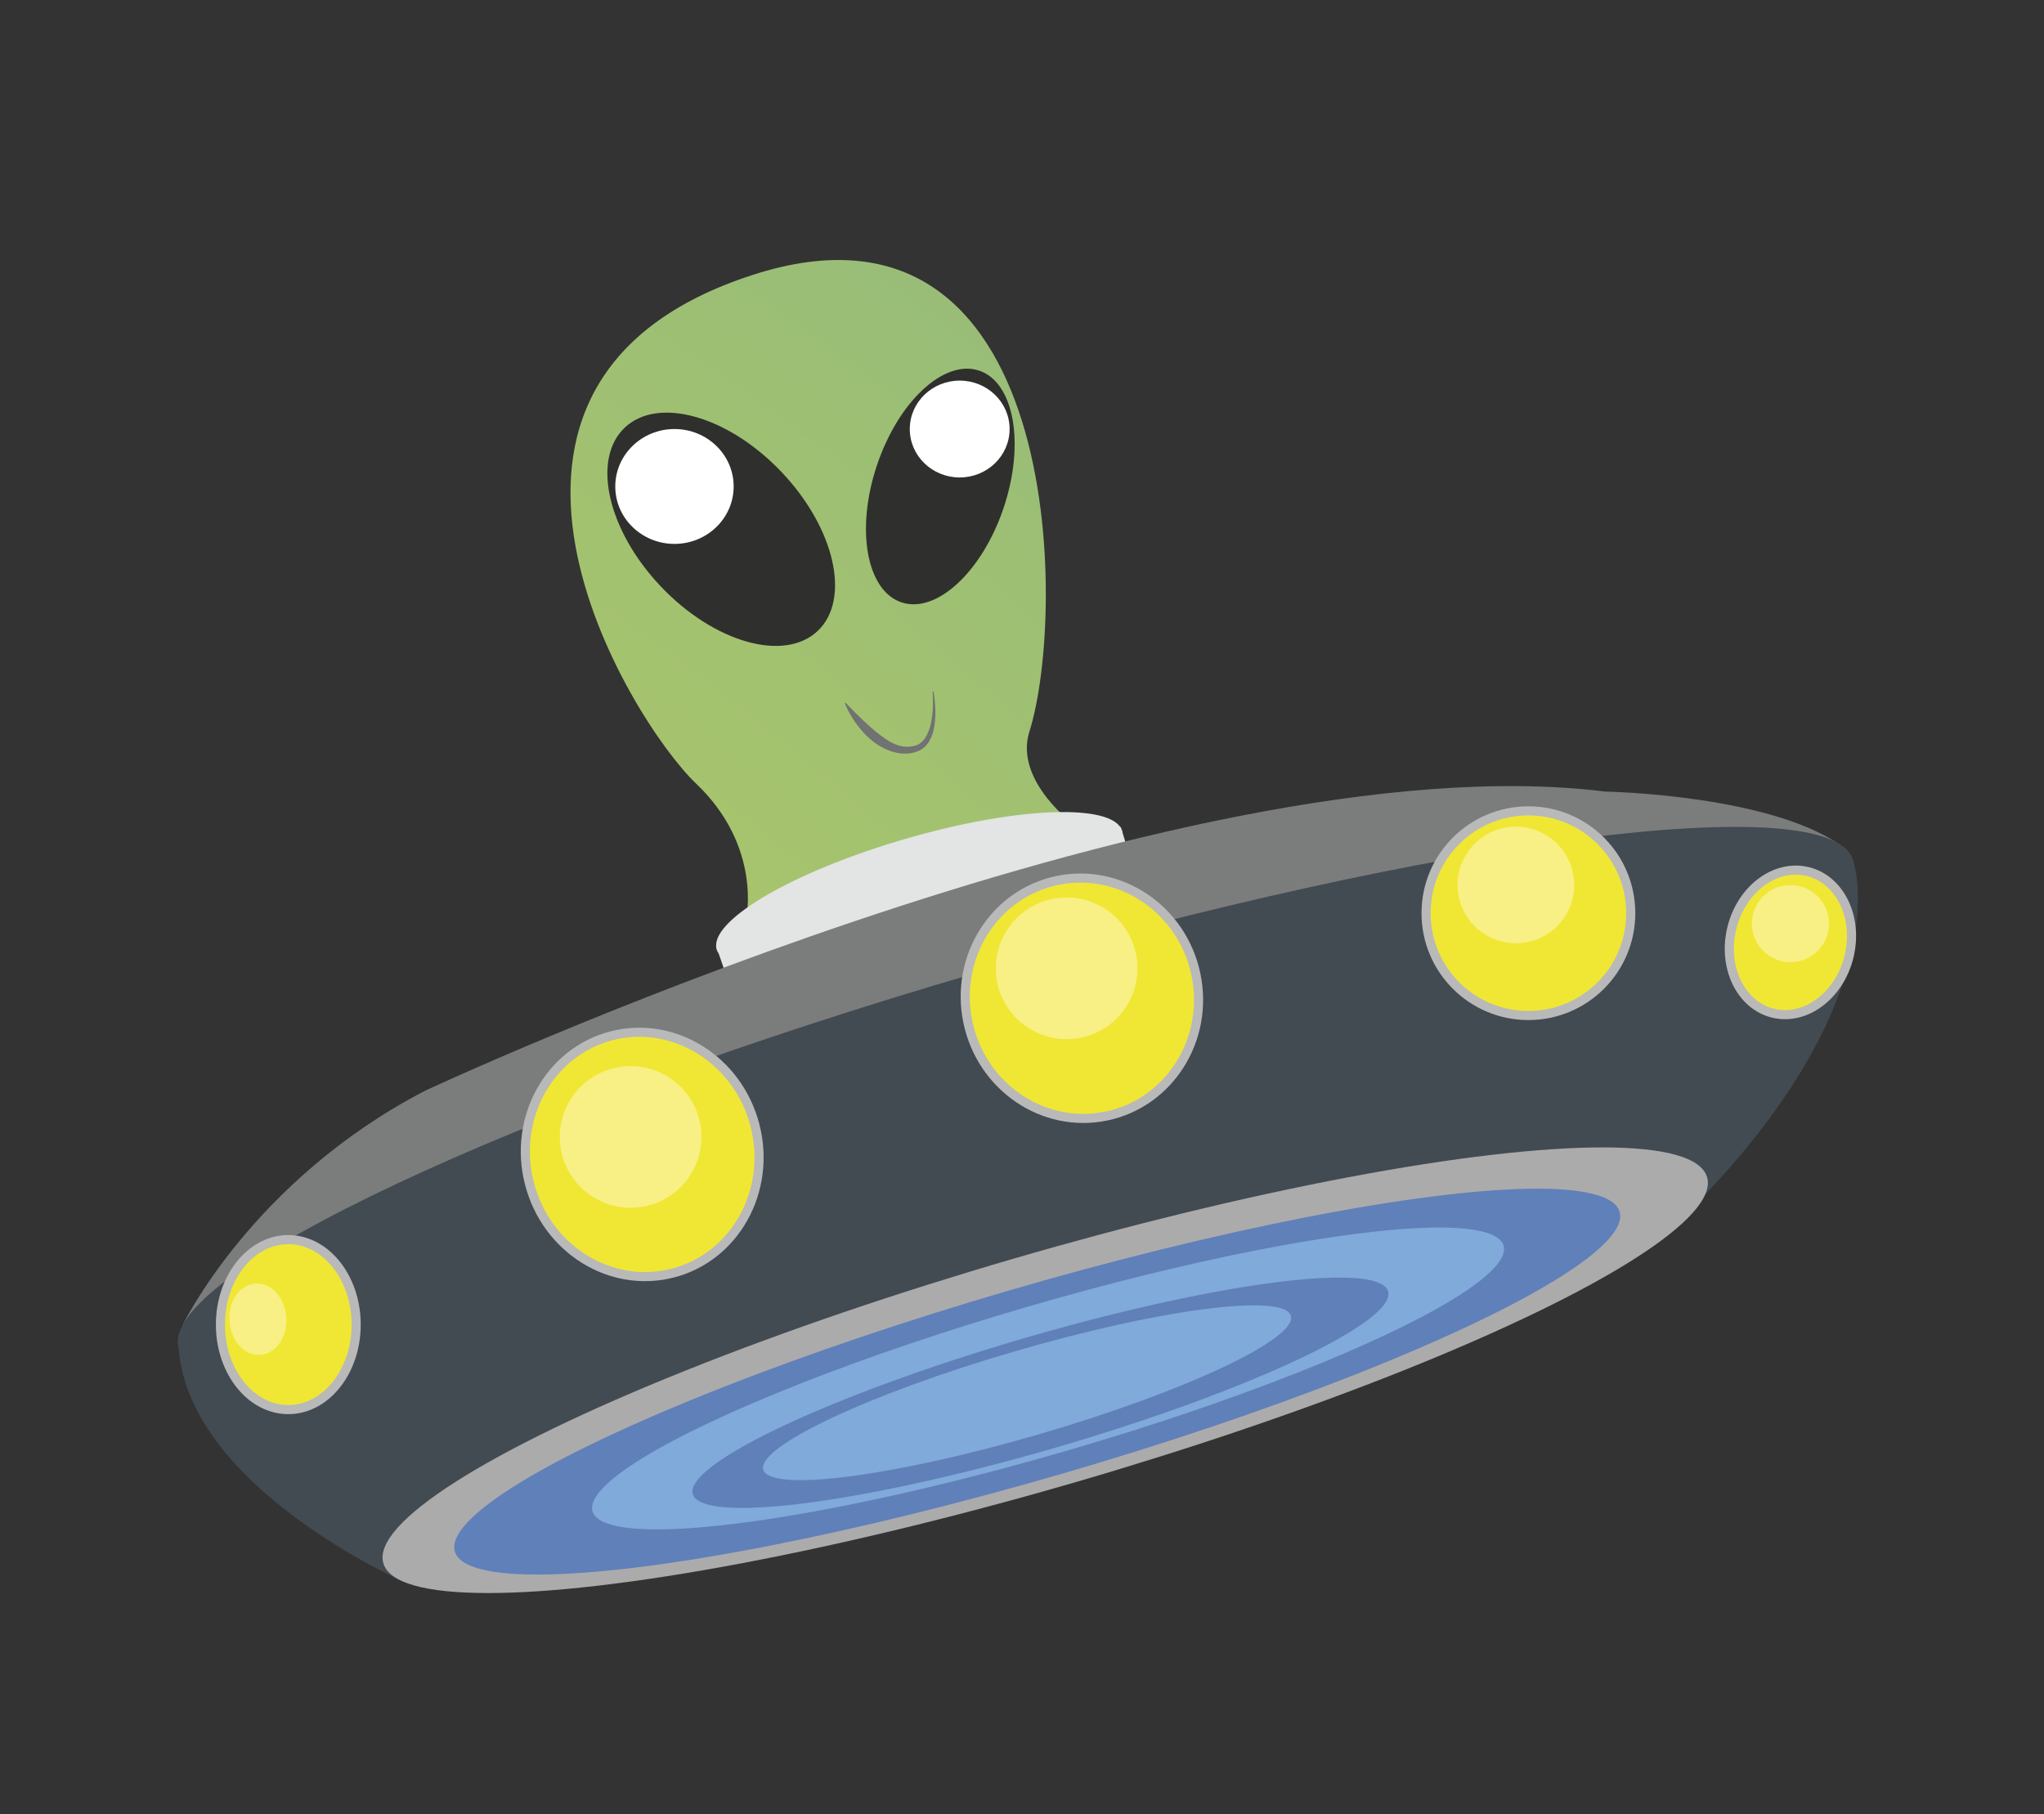 <?xml version="1.0" encoding="utf-8"?>
<!-- Generator: Adobe Illustrator 20.1.0, SVG Export Plug-In . SVG Version: 6.00 Build 0)  -->
<svg version="1.1" id="Capa_1" xmlns="http://www.w3.org/2000/svg" xmlns:xlink="http://www.w3.org/1999/xlink" x="0px" y="0px"
	 viewBox="0 0 224.261 199.053" enable-background="new 0 0 224.261 199.053" xml:space="preserve">
<rect x="0" y="0" width="224.261" height="199.053" fill="#333333" stroke="none"/>
<g>
	<g>
		<radialGradient id="SVGID_1_" cx="-134.638" cy="350.718" r="418.815" gradientUnits="userSpaceOnUse">
			<stop  offset="0" style="stop-color:#F0E734"/>
			<stop  offset="1" style="stop-color:#94BB7B"/>
		</radialGradient>
		<path fill="url(#SVGID_1_)" d="M81.859,100.906c0,0,1.815-7.969-5.481-14.915c-7.296-6.946-30.116-44.116,6.253-55.839
			c34.125-11,34.431,37.105,30.314,50.115c-1.748,5.524,5.186,10.469,5.186,10.469L81.859,100.906z"/>
		<g>
			<path fill="#717272" d="M102.415,75.875c0,0,0.052,0.261,0.109,0.722c0.055,0.461,0.118,1.124,0.097,1.929
				c-0.034,0.797-0.1,1.77-0.618,2.722c-0.257,0.466-0.674,0.923-1.233,1.159c-0.525,0.223-1.124,0.322-1.707,0.288
				c-1.173-0.069-2.239-0.586-3.082-1.187c-0.84-0.622-1.48-1.342-1.962-1.995c-0.249-0.321-0.439-0.643-0.612-0.921
				c-0.172-0.279-0.313-0.528-0.413-0.743c-0.212-0.421-0.301-0.679-0.301-0.679l0.085-0.052c0,0,0.185,0.191,0.508,0.524
				c0.161,0.164,0.356,0.364,0.58,0.593c0.227,0.221,0.483,0.471,0.762,0.743c0.565,0.53,1.218,1.143,1.968,1.701
				c0.735,0.563,1.589,1.113,2.537,1.238c0.468,0.062,0.94,0.02,1.384-0.128c0.416-0.142,0.756-0.454,1.002-0.832
				c0.487-0.77,0.668-1.69,0.762-2.455c0.091-0.775,0.089-1.433,0.076-1.891c-0.014-0.459-0.042-0.72-0.042-0.72L102.415,75.875z"/>
		</g>
		
			<ellipse transform="matrix(0.725 -0.689 0.689 0.725 -18.284 70.447)" fill="#2F302D" cx="79.119" cy="58.131" rx="9.125" ry="15.375"/>
		
			<ellipse transform="matrix(0.318 -0.948 0.948 0.318 19.751 134.222)" fill="#2F302D" cx="103.179" cy="53.381" rx="13.411" ry="7.333"/>
		<ellipse fill="#FFFFFF" cx="74" cy="53.381" rx="6.494" ry="6.302"/>
		<ellipse fill="#FFFFFF" cx="105.294" cy="47.079" rx="5.476" ry="5.314"/>
	</g>
	<path fill="#E3E4E4" d="M78.588,103.47c0.48-3.165,9.247-8.069,20.655-11.395c11.662-3.4,21.882-3.926,23.671-1.325l0.05-0.014
		l0.053,0.172c0.049,0.093,0.09,0.189,0.119,0.289c0.023,0.08,0.036,0.162,0.046,0.245l0.949,3.085l-4.501,1.359
		c-3.668,2.54-9.857,5.295-17.115,7.411c-6.654,1.94-12.837,2.943-17.255,2.965l-5.296,1.599l-1.112-3.226
		c-0.101-0.144-0.182-0.296-0.23-0.459c-0.034-0.118-0.049-0.241-0.055-0.366L78.588,103.47z"/>
	<path fill="#7B7C7C" d="M20.073,145.352c0,0,7.612-15.826,26.558-25.659c0,0,82.5-38.667,129.5-32.833
		c0,0,18.833,0.333,26.47,6.373L20.073,145.352z"/>
	<path fill="#424B52" d="M203.319,94.389c-2.326-7.977-45.337-2.454-96.069,12.336c-50.731,14.79-89.972,33.248-87.646,41.225
		c1.14,15.424,25.05,25.792,25.05,25.792l140.22-40.382C208.713,109.545,203.319,94.389,203.319,94.389z"/>
	
		<ellipse transform="matrix(0.96 -0.28 0.28 0.96 -37.506 38.104)" fill="#ACABAB" cx="114.665" cy="150.375" rx="75.644" ry="12.724"/>
	
		<ellipse transform="matrix(0.96 -0.28 0.28 0.96 -37.891 37.908)" fill="#6080BA" cx="113.788" cy="151.626" rx="66.56" ry="10.466"/>
	
		<ellipse transform="matrix(0.96 -0.28 0.28 0.96 -37.746 38.228)" fill="#80AAD9" cx="114.978" cy="151.279" rx="52.062" ry="8.187"/>
	
		<ellipse transform="matrix(0.96 -0.28 0.28 0.96 -38.218 38.057)" fill="#6080BA" cx="114.143" cy="152.846" rx="39.732" ry="6.248"/>
	
		<ellipse transform="matrix(0.96 -0.28 0.28 0.96 -38.277 37.646)" fill="#80AAD9" cx="112.674" cy="152.846" rx="30.146" ry="4.74"/>
	
		<ellipse transform="matrix(0.979 -0.204 0.204 0.979 -19.841 26.495)" fill="#F0E734" stroke="#B9B9B9" stroke-miterlimit="10" cx="118.686" cy="109.557" rx="12.779" ry="13.202"/>
	
		<ellipse transform="matrix(0.968 -0.25 0.25 0.968 -29.408 21.593)" fill="#F0E734" stroke="#B9B9B9" stroke-miterlimit="10" cx="70.434" cy="126.75" rx="12.779" ry="13.448"/>
	<ellipse fill="#F0E734" stroke="#B9B9B9" stroke-miterlimit="10" cx="31.632" cy="145.352" rx="7.446" ry="9.325"/>
	<circle fill="#F0E734" stroke="#B9B9B9" stroke-miterlimit="10" cx="167.692" cy="100.206" r="11.228"/>
	
		<ellipse transform="matrix(0.24 -0.971 0.971 0.24 48.781 269.343)" fill="#F0E734" stroke="#B9B9B9" stroke-miterlimit="10" cx="196.472" cy="103.506" rx="7.999" ry="6.614"/>
	<circle fill="#F8F084" cx="69.192" cy="124.759" r="7.772"/>
	<circle fill="#F8F084" cx="117.025" cy="106.256" r="7.772"/>
	<circle fill="#F8F084" cx="166.317" cy="97.109" r="6.397"/>
	
		<ellipse transform="matrix(0.707 -0.707 0.707 0.707 -14.114 168.609)" fill="#F8F084" cx="196.472" cy="101.342" rx="4.233" ry="4.233"/>
	
		<ellipse transform="matrix(0.998 -0.064 0.064 0.998 -9.182 2.099)" fill="#F8F084" cx="28.265" cy="144.761" rx="3.123" ry="3.924"/>
</g>
</svg>
